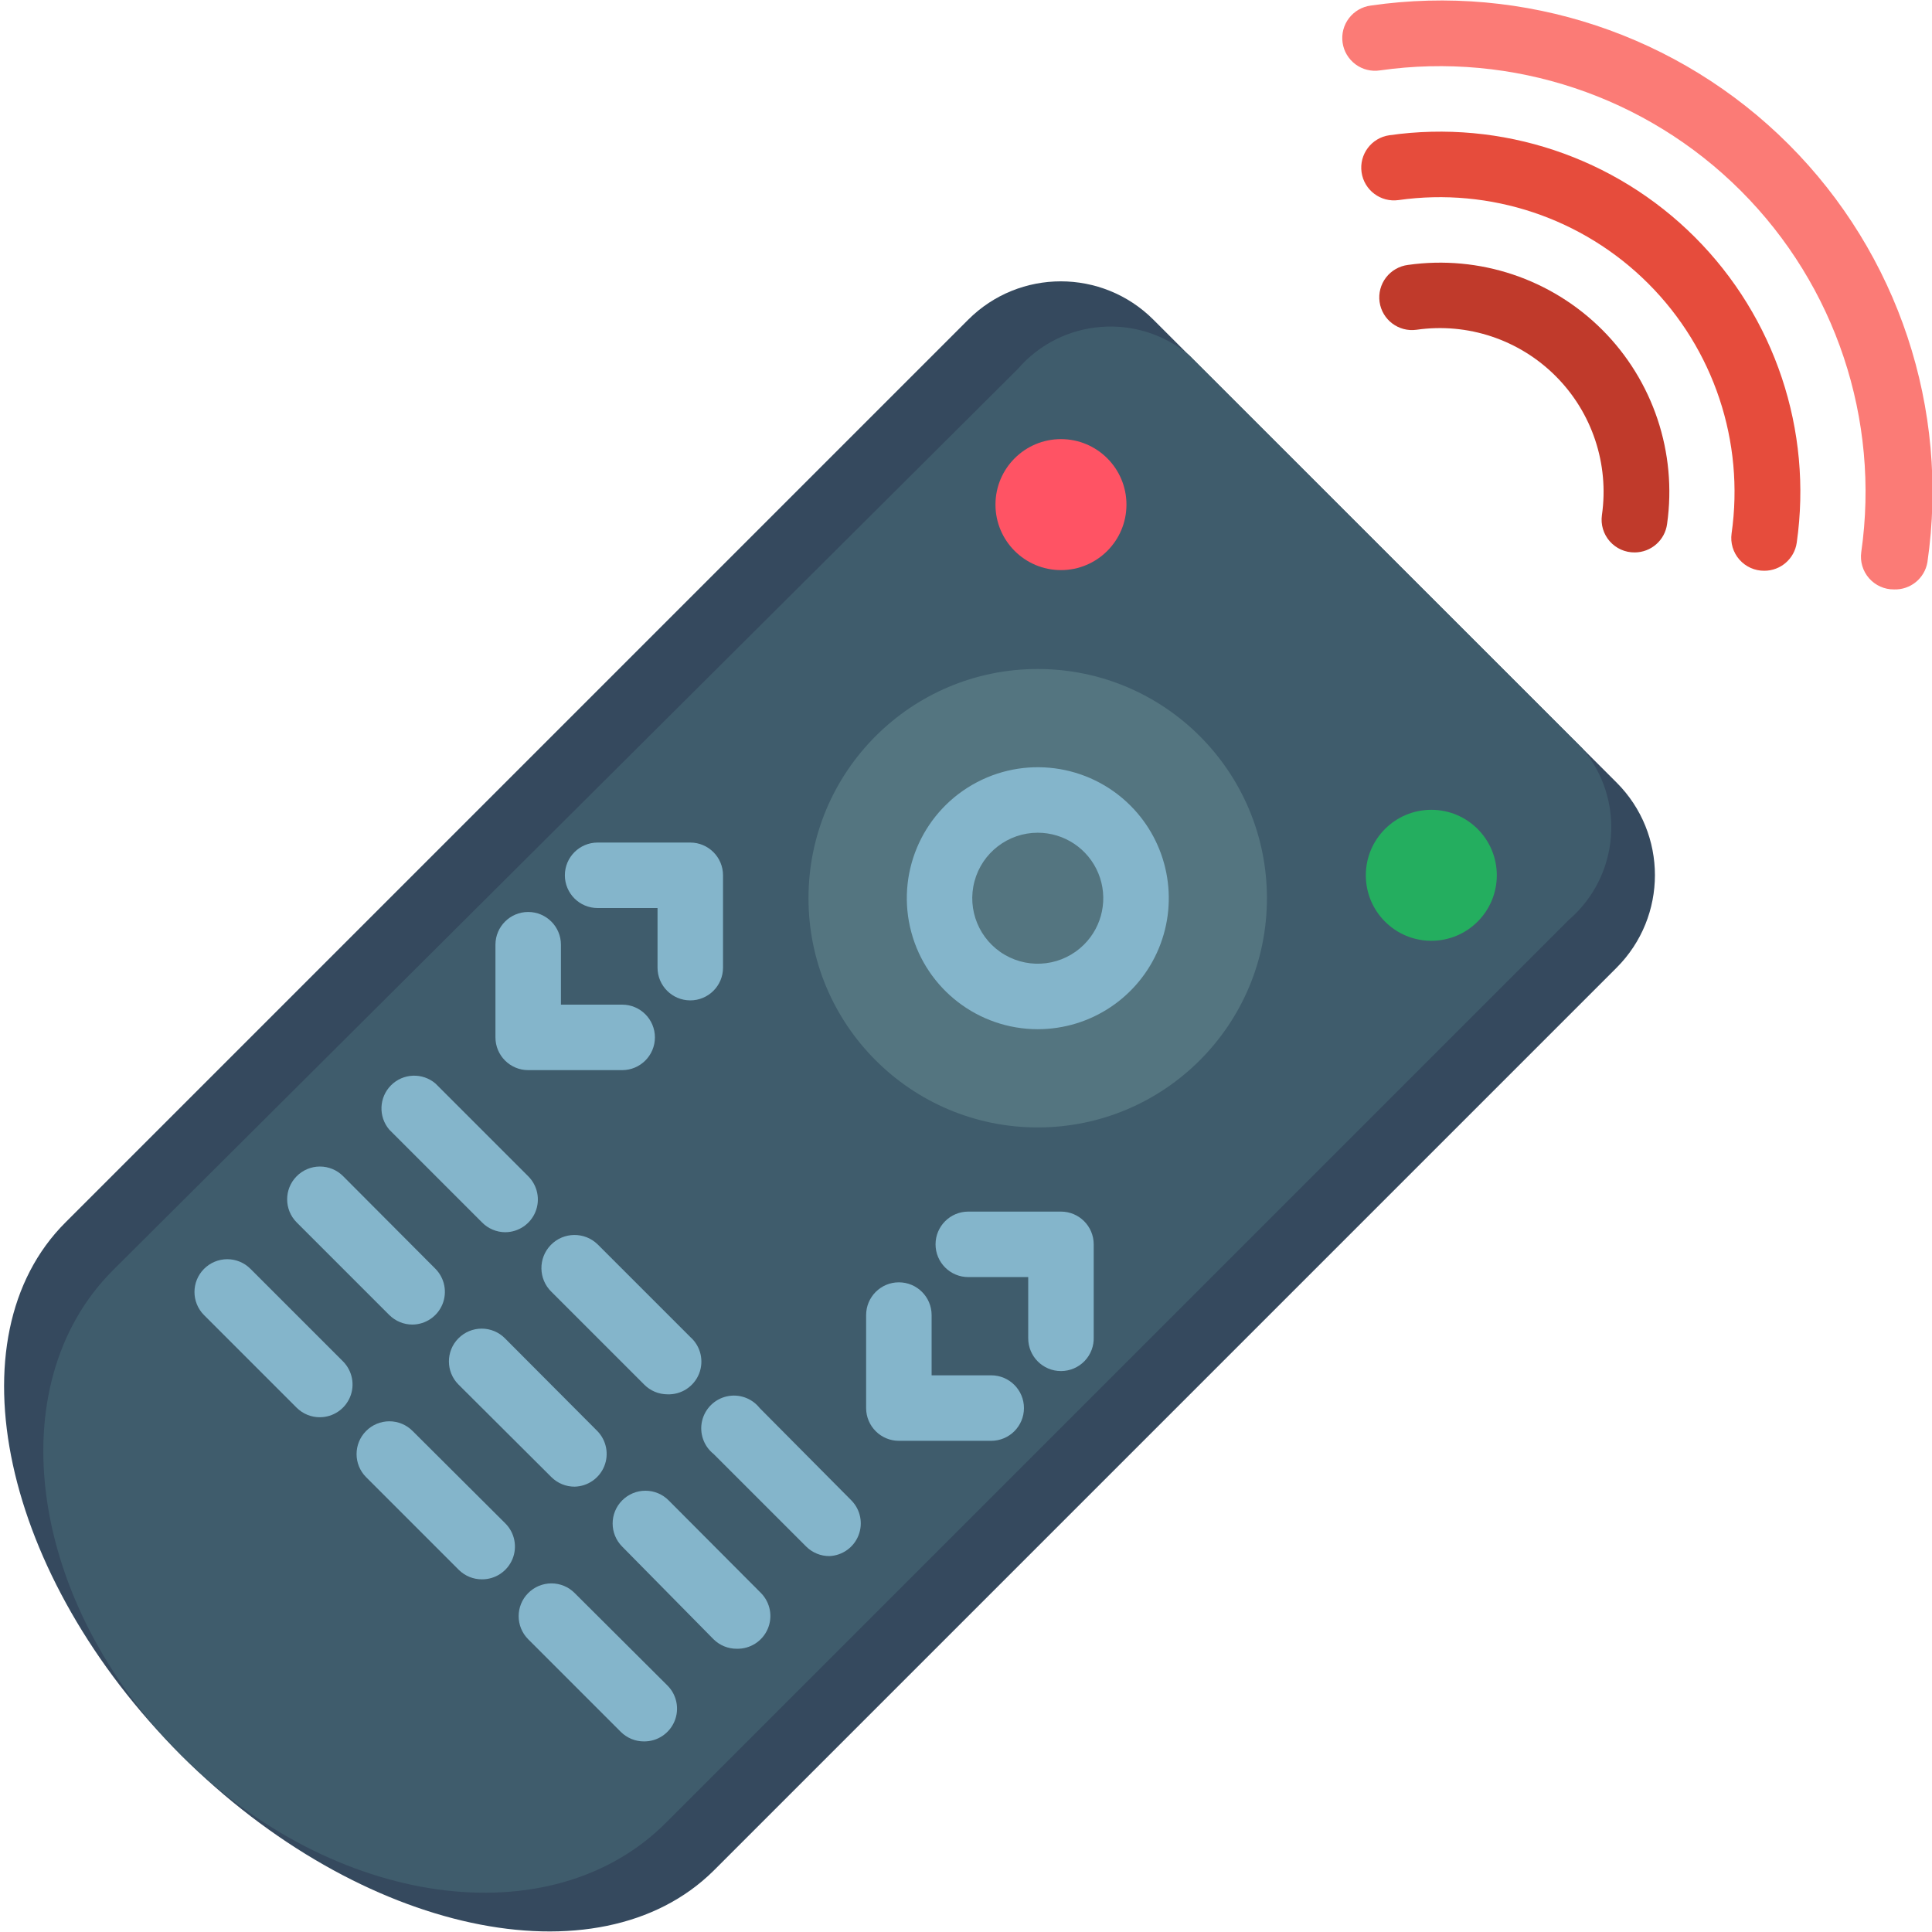 <svg height="512" viewBox="0 0 59 59" width="512" xmlns="http://www.w3.org/2000/svg"><g id="009---Remote-Control" fill="none"><path id="Shape" d="m2 37.33c-3.52 3.51-1.94 10.8 3.53 16.27s12.75 7 16.26 3.53l27.58-27.58c1.558-1.561 1.558-4.089 0-5.65l-14.15-14.14c-1.561-1.558-4.089-1.558-5.65 0z" fill="#35495e"/><path id="Shape" d="m3.45 38.79c-3.51 3.51-2.58 10.15 2.08 14.81s11.29 5.58 14.8 2.07l27.58-27.58c1.553-1.337 1.736-3.677.41-5.24l-12-12c-1.567-1.318-3.903-1.131-5.24.42z" fill="#3f5c6c"/><circle id="Oval" cx="32.4" cy="15.41" fill="#ff5364" r="2"/><circle id="Oval" cx="43.71" cy="26.73" fill="#24ae5f" r="2"/><circle id="Oval" cx="31.69" cy="27.43" fill="#547580" r="7"/><g fill="#84b5cb"><path id="Shape" d="m21.08 30.55c-.552 0-1-.448-1-1v-1.82h-1.83c-.552 0-1-.448-1-1s.448-1 1-1h2.83c.552 0 1 .448 1 1v2.82c0 .552-.448 1-1 1z"/><path id="Shape" d="m19 32.68h-2.87c-.552 0-1-.448-1-1v-2.83c0-.552.448-1 1-1s1 .448 1 1v1.83h1.87c.552 0 1 .448 1 1s-.448 1-1 1z"/><path id="Shape" d="m32.4 41.87c-.552 0-1-.448-1-1v-1.87h-1.83c-.552 0-1-.448-1-1s.448-1 1-1h2.83c.552 0 1 .448 1 1v2.83c.011.272-.09.537-.278.733-.189.196-.449.307-.722.307z"/><path id="Shape" d="m30.27 44h-2.82c-.552 0-1-.448-1-1v-2.84c0-.552.448-1 1-1s1 .448 1 1v1.84h1.82c.552 0 1 .448 1 1s-.448 1-1 1z"/><path id="Shape" d="m15.43 37.63c-.267-.001-.523-.109-.71-.3l-2.83-2.83c-.34-.397-.317-.988.052-1.358.369-.369.961-.392 1.358-.052l2.83 2.83c.287.285.374.715.221 1.089s-.517.619-.921.621z"/><path id="Shape" d="m20.38 42.58c-.267-.001-.523-.109-.71-.3l-2.83-2.83c-.4-.389-.409-1.03-.02-1.43.389-.4 1.03-.409 1.43-.02l2.83 2.83c.318.28.425.729.268 1.122-.157.393-.545.645-.968.628z"/><path id="Shape" d="m25.33 47.52c-.266.002-.521-.103-.71-.29l-2.83-2.83c-.3-.24-.436-.631-.35-1.006.087-.375.381-.667.756-.751.375-.084.766.055 1.004.357l2.8 2.82c.277.282.362.7.217 1.068-.145.368-.492.615-.887.632z"/><path id="Shape" d="m12.6 40.45c-.266.002-.521-.103-.71-.29l-2.83-2.83c-.388-.39-.388-1.02 0-1.41.188-.189.443-.296.71-.296.267 0 .522.106.71.296l2.82 2.83c.28.286.363.711.211 1.081-.152.37-.511.614-.911.619z"/><path id="Shape" d="m17.55 45.4c-.266.002-.521-.103-.71-.29l-2.84-2.83c-.388-.39-.388-1.02 0-1.41.188-.189.443-.296.71-.296s.522.106.71.296l2.82 2.83c.279.284.363.707.213 1.076s-.504.614-.903.624z"/><path id="Shape" d="m22.5 50.35c-.266.002-.521-.103-.71-.29l-2.79-2.83c-.388-.39-.388-1.02 0-1.41.188-.189.443-.296.71-.296s.522.106.71.296l2.82 2.83c.285.291.366.726.203 1.099-.163.374-.536.611-.943.601z"/><path id="Shape" d="m9.77 43.28c-.266.002-.521-.103-.71-.29l-2.83-2.83c-.388-.39-.388-1.02 0-1.41.188-.189.443-.296.71-.296s.522.106.71.296l2.83 2.83c.281.287.364.715.209 1.085-.155.371-.517.613-.919.615z"/><path id="Shape" d="m14.72 48.23c-.266.002-.521-.103-.71-.29l-2.83-2.83c-.388-.39-.388-1.02 0-1.41.188-.189.443-.296.71-.296s.522.106.71.296l2.83 2.82c.288.286.375.718.219 1.093-.156.375-.523.619-.929.617z"/><path id="Shape" d="m19.67 53.18c-.266.002-.521-.103-.71-.29l-2.83-2.83c-.388-.39-.388-1.02 0-1.41.188-.189.443-.296.71-.296s.522.106.71.296l2.83 2.82c.288.286.375.718.219 1.093-.156.375-.523.619-.929.617z"/></g><path id="Shape" d="m57.84 18c-.291.003-.569-.121-.762-.341-.192-.219-.279-.511-.238-.799.579-4.05-.782-8.135-3.674-11.029s-6.976-4.257-11.026-3.681c-.264.04-.533-.027-.747-.187-.214-.16-.356-.398-.393-.663-.037-.264.033-.532.195-.744.161-.212.401-.351.665-.386 4.684-.68 9.415.891 12.762 4.238s4.918 8.078 4.238 12.762c-.085.493-.52.847-1.02.83z" fill="#fb7b76"/><path id="Shape" d="m53.88 17.43c-.291.003-.569-.121-.762-.341-.192-.219-.279-.511-.238-.799.399-2.802-.543-5.628-2.543-7.629-2-2.002-4.825-2.947-7.627-2.551-.547.077-1.053-.303-1.13-.85-.077-.547.303-1.053.85-1.13 3.426-.487 6.881.665 9.328 3.112s3.6 5.902 3.112 9.328c-.07.493-.492.86-.99.86z" fill="#e64c3c"/><path id="Shape" d="m49.92 16.87c-.291.003-.569-.121-.762-.341-.192-.219-.279-.511-.238-.799.224-1.559-.3-3.133-1.414-4.246-1.114-1.114-2.687-1.638-4.246-1.414-.547.077-1.053-.303-1.13-.85-.037-.266.035-.535.198-.747.164-.212.406-.35.672-.383 2.178-.308 4.373.426 5.929 1.981 1.555 1.555 2.289 3.751 1.981 5.929-.065.497-.489.869-.99.87z" fill="#c03a2b"/><path id="Shape" d="m31.69 31.43c-1.81-.001-3.393-1.218-3.861-2.966-.468-1.748.296-3.593 1.864-4.498 1.567-.905 3.547-.645 4.827.634 1.145 1.144 1.488 2.866.868 4.361-.62 1.496-2.08 2.47-3.698 2.469zm0-6c-.904.001-1.695.608-1.93 1.481-.235.873.145 1.795.927 2.249.782.454 1.771.327 2.413-.31.576-.571.75-1.433.441-2.182-.309-.75-1.04-1.238-1.851-1.238z" fill="#84b5cb"/></g></svg>